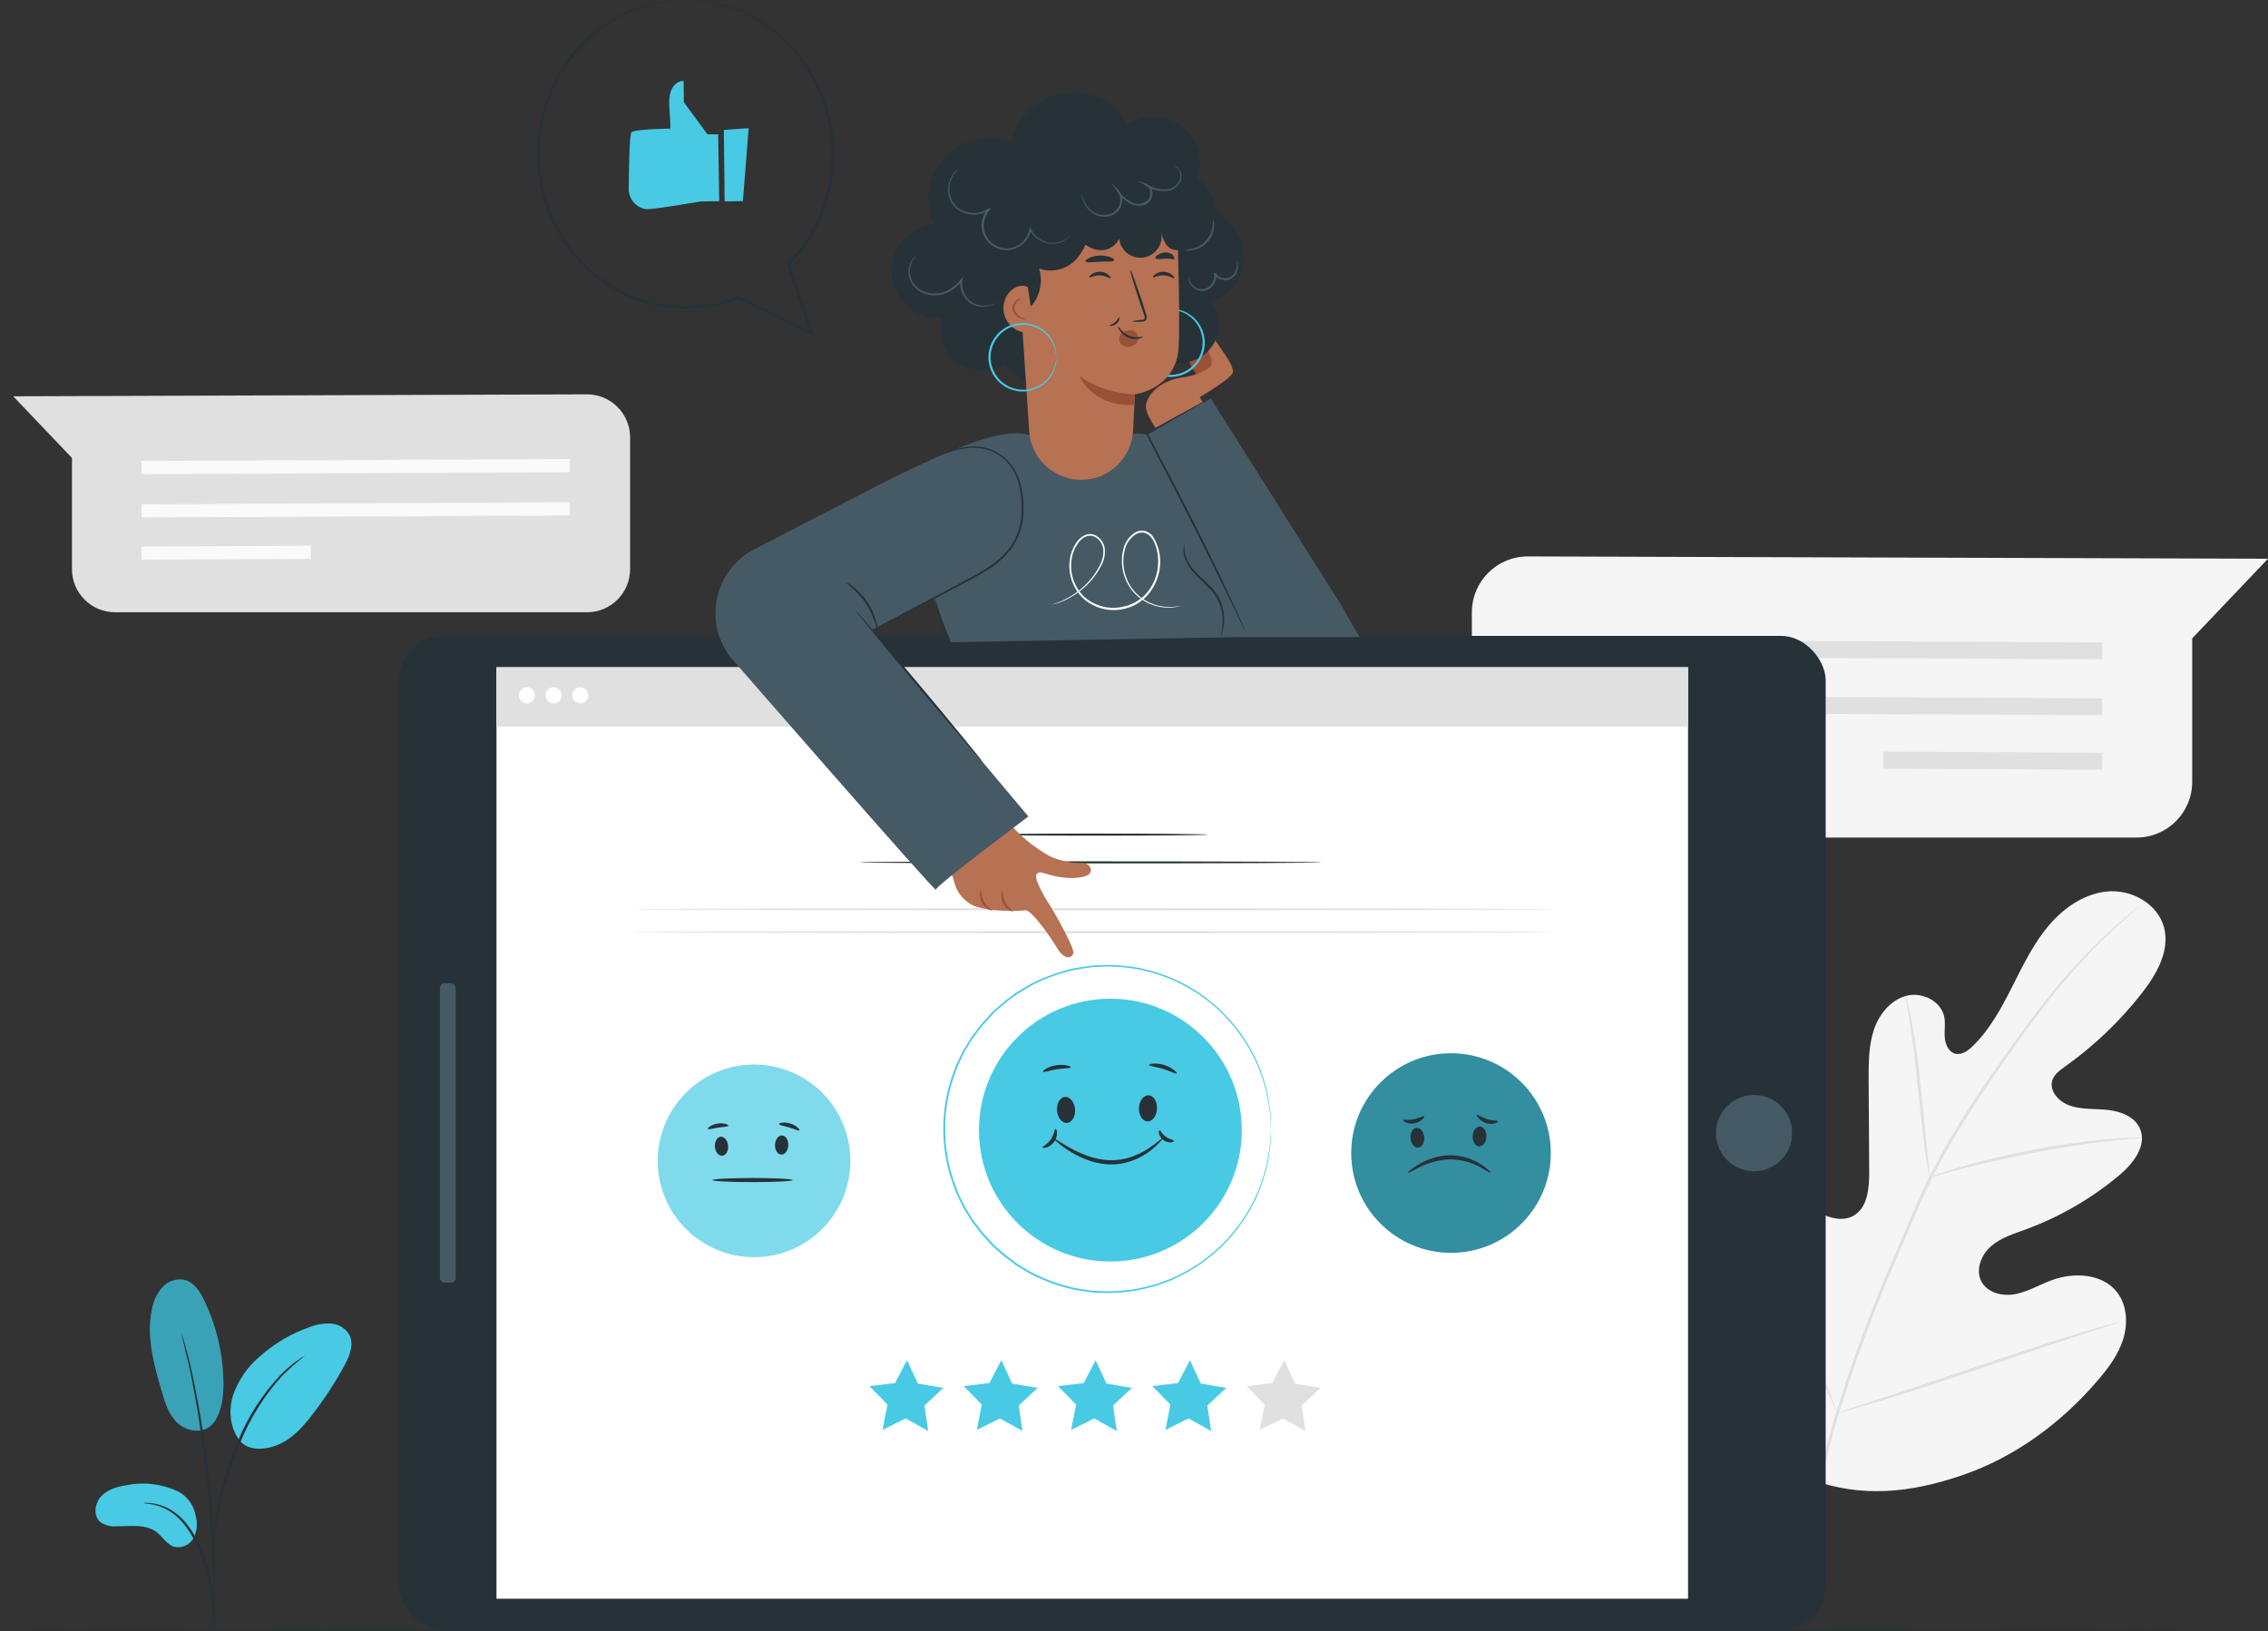 <?xml version="1.0" encoding="UTF-8"?>
<svg id="Capa_1" data-name="Capa 1" xmlns="http://www.w3.org/2000/svg" viewBox="0 0 588.78 423.46">
  <rect x="0" y="0" width="588.78" height="423.46" fill="#333333" stroke="none"/>
  <defs>
    <style>
      .cls-1, .cls-2 {
        fill: #fff;
      }

      .cls-3 {
        fill: #fafafa;
      }

      .cls-4 {
        fill: #f5f5f5;
      }

      .cls-5 {
        fill: #455a64;
      }

      .cls-2, .cls-6 {
        isolation: isolate;
        opacity: .3;
      }

      .cls-7 {
        fill: #e0e0e0;
      }

      .cls-8 {
        <!--fill: #8c15ff;-->
        fill: #48CAE4;
      }

      .cls-9 {
        fill: #995037;
      }

      .cls-10 {
        opacity: .2;
      }

      .cls-11 {
        fill: #263238;
      }

      .cls-12 {
        fill: #b77153;
      }
    </style>
  </defs>
  <g id="freepik--background-complete--inject-2">
    <path class="cls-4" d="m382.1,159.22v44.09c.14,7.87,6.58,14.17,14.45,14.14h158.07c7.98.02,14.46-6.44,14.48-14.42v-37.29l19.68-20.68-192.21-.6c-8.02.03-14.5,6.55-14.47,14.57,0,.06,0,.13,0,.19Z"/>
    <polygon class="cls-7" points="545.76 171.18 402.27 170.51 402.29 166.1 545.77 166.77 545.76 171.18"/>
    <polygon class="cls-7" points="545.76 185.69 402.27 185.02 402.29 180.61 545.77 181.28 545.76 185.69"/>
    <rect class="cls-7" x="515.16" y="169.1" width="4.41" height="56.77" transform="translate(317.35 713.88) rotate(-89.72)"/>
    <g>
      <path class="cls-4" d="m469.72,384.01c13.56,4.94,26.2,3.63,39.84-1.06s25.71-13.63,35.13-24.69c2.7-3.16,5.24-6.57,6.49-10.57s1.03-8.66-1.44-12c-3.77-5.09-11.36-5.49-17.24-3.27-3.15,1.18-6.09,2.95-9.39,3.58s-7.24-.36-8.77-3.37,0-6.86,2.54-9.07,5.86-3.22,9-4.37c8.82-3.24,17.01-7.98,24.22-14,3.6-3,7.26-7.63,5.5-12-1.21-3.13-4.87-4.61-8.21-5s-6.81-.06-10-1.12c-2.81-.94-5.51-3.77-4.59-6.63.52-1.57,1.98-2.57,3.33-3.57,7.51-5.34,14.21-11.74,19.89-19,3.79-4.85,7.33-10.98,5.79-17s-8.07-9.81-14.2-9.46c-6.13.35-11.67,4.09-15.68,8.8s-6.73,10.37-9.53,15.91c-2.8,5.54-5.79,11.1-10.21,15.42-1.28,1.29-3.01,2.5-4.7,2s-2.5-2.46-2.63-4.24.23-3.59-.13-5.33c-.9-4.19-5.93-6.56-10-5.39s-7.05,4.94-8.34,9-1.29,8.43-1.29,12.71l.15,23.92c.02,4.28-.41,9.41-4.13,11.46-2.7,1.49-6.09.62-8.83-.8-4.21-2.2-7.7-5.54-10.09-9.64-1.79-3.07-3.18-6.79-6.37-8.29-3.86-1.82-8.64.77-10.68,4.54s-1.57,8.31-1.72,12.61c-.87,25.78,4.14,54.45,26.25,69.9"/>
      <path class="cls-7" d="m469.92,403.13c1.27-11.9,3.66-23.66,7.13-35.11,4.31-14,9.4-27.75,15.25-41.18l4.54-10.61c1.5-3.49,2.97-6.91,4.62-10.18,3.18-6.28,6.71-12.39,10.56-18.29,3.64-5.67,7.3-10.92,10.76-15.81s6.77-9.34,9.95-13.34c5-6.28,10.47-12.18,16.35-17.64,2.07-1.94,3.73-3.39,4.85-4.39l1.27-1.14c.15-.12.28-.26.41-.4-.16.1-.32.21-.46.34l-1.35,1.09c-1.2.95-2.89,2.38-5,4.29-5.98,5.39-11.52,11.24-16.57,17.51-3.17,3.96-6.51,8.43-10,13.31s-7.17,10.13-10.84,15.8c-3.88,5.91-7.43,12.03-10.63,18.33-1.65,3.29-3.15,6.74-4.65,10.22-1.5,3.49-3.01,7.03-4.54,10.62-5.86,13.46-10.95,27.24-15.22,41.28-3.46,11.5-5.8,23.31-7,35.26"/>
      <path class="cls-7" d="m500.86,303.89c-.14-1.36-.33-3.06-.54-5.06l-1.69-16.7c-.67-6.54-1.48-12.44-2.29-16.67-.4-2.13-.77-3.84-1.07-5-.11-.61-.3-1.21-.54-1.79.01.62.09,1.24.24,1.85.21,1.17.49,2.88.82,5,.67,4.24,1.38,10.13,2.06,16.65s1.31,12.43,1.92,16.69c.3,2.09.56,3.82.79,5,.07.62.21,1.23.42,1.82.02-.6-.02-1.2-.12-1.79Z"/>
      <path class="cls-7" d="m553.69,295.37c-1.41.02-3.47.11-6,.33-6.6.58-13.16,1.5-19.66,2.75-7.63,1.45-14.46,3.15-19.33,4.59-2.45.71-4.4,1.36-5.75,1.83-.69.21-1.36.49-2,.82.73-.11,1.44-.28,2.14-.52,1.37-.39,3.35-.95,5.8-1.59,4.9-1.3,11.75-2.89,19.33-4.35s14.58-2.45,19.58-3c2.54-.29,4.59-.46,6-.59.74-.01,1.47-.1,2.19-.26-.76-.08-1.53-.08-2.3,0Z"/>
      <path class="cls-7" d="m476.78,366.15c-.22-.55-.48-1.23-.8-2.05-.75-1.88-1.76-4.42-3-7.51-2.52-6.38-5.83-15.21-9.44-25-3.61-9.79-7-18.61-9.66-24.91-1.32-3.16-2.43-5.69-3.24-7.43-.37-.81-.68-1.47-.94-2-.09-.24-.22-.47-.37-.68.03.26.11.51.23.74.22.5.48,1.18.8,2l3,7.51c2.52,6.37,5.83,15.22,9.44,25s7,18.6,9.66,24.9c1.32,3.16,2.43,5.69,3.24,7.43.37.8.68,1.46.94,2,.1.24.22.46.37.67-.04-.23-.12-.46-.23-.67Z"/>
      <path class="cls-7" d="m549.35,343.38l-2.14.59c-1.9.5-4.58,1.29-7.9,2.29-6.66,2.01-15.8,5-25.84,8.4-10.04,3.4-19.14,6.47-25.75,8.61l-7.83,2.54-2.12.71c-.26.07-.5.17-.73.3.26-.02.52-.07.77-.15l2.17-.57c1.9-.5,4.58-1.29,7.9-2.29,6.66-2.01,15.79-5,25.84-8.4s19.14-6.46,25.75-8.61l7.83-2.53,2.12-.72c.25-.07.5-.17.73-.29-.27,0-.54.04-.8.12Z"/>
    </g>
    <path class="cls-7" d="m163.58,113.59v34.17c0,6.18-5.01,11.19-11.19,11.2H29.87c-6.18,0-11.19-5.02-11.19-11.2v-28.87l-15.25-16,148.93-.51c6.18-.02,11.2,4.98,11.22,11.16,0,.02,0,.03,0,.05Z"/>
    <polygon class="cls-3" points="36.74 123.1 147.92 122.59 147.91 119.17 36.73 119.68 36.74 123.1"/>
    <polygon class="cls-3" points="36.74 134.34 147.92 133.83 147.91 130.41 36.73 130.93 36.74 134.34"/>
    <rect class="cls-3" x="36.72" y="141.79" width="43.99" height="3.42" transform="translate(-.7 .29) rotate(-.28)"/>
  </g>
  <g id="freepik--Character--inject-2">
    <rect class="cls-11" x="103.55" y="165.1" width="370.4" height="258.1" rx="11.55" ry="11.55"/>
    <rect class="cls-1" x="128.89" y="173.24" width="309.33" height="241.83"/>
    <circle class="cls-5" cx="455.37" cy="294.19" r="9.9" transform="translate(64.77 670.14) rotate(-76.77)"/>
    <rect class="cls-5" x="114.21" y="255.28" width="4.09" height="77.74" rx="1.22" ry="1.22"/>
    <circle class="cls-8" cx="195.76" cy="301.39" r="24.99"/>
    <circle class="cls-2" cx="195.76" cy="301.39" r="24.99"/>
    <path class="cls-11" d="m187.1,295.12c.94-.08,1.8,1,1.92,2.34s-.57,2.53-1.52,2.61-1.8-1-1.91-2.33.6-2.54,1.51-2.62Z"/>
    <path class="cls-11" d="m203.02,294.79c-.94,0-1.76,1-1.82,2.42s.67,2.51,1.62,2.55,1.77-1,1.82-2.41-.67-2.52-1.62-2.56Z"/>
    <path class="cls-11" d="m205.75,306.38c0,.29-4.66.53-10.4.53s-10.41-.24-10.41-.53,4.66-.54,10.41-.54,10.4.23,10.4.54Z"/>
    <path class="cls-11" d="m189.1,292.25c-.06.3-1.25.29-2.64.51s-2.52.58-2.67.32.9-1.12,2.51-1.37,2.8.26,2.8.54Z"/>
    <path class="cls-11" d="m207.53,293.46c-.18.24-1.26-.32-2.65-.74s-2.59-.57-2.62-.88,1.33-.64,2.93-.14,2.53,1.55,2.34,1.76Z"/>
    <circle class="cls-8" cx="376.69" cy="299.36" r="25.9"/>
    <circle class="cls-6" cx="376.69" cy="299.36" r="25.9"/>
    <path class="cls-11" d="m367.73,292.82c1-.08,1.88,1,2,2.42s-.58,2.63-1.56,2.71-1.88-1-2-2.42.58-2.63,1.56-2.71Z"/>
    <path class="cls-11" d="m384.2,292.48c-1,0-1.83,1.08-1.89,2.5s.7,2.6,1.68,2.64,1.83-1.08,1.89-2.5-.69-2.6-1.68-2.64Z"/>
    <path class="cls-11" d="m387.03,304.48c-.11.14-1.19-.63-3-1.58-2.38-1.24-5.02-1.89-7.71-1.9-2.69.12-5.32.8-7.73,2-1.88.92-3,1.62-3.09,1.48s.89-1,2.74-2.14c2.44-1.47,5.21-2.3,8.06-2.41,2.86,0,5.67.79,8.1,2.31,1.79,1.14,2.7,2.14,2.63,2.24Z"/>
    <path class="cls-11" d="m369.71,289.84c.09.11-.08.44-.51.81-.56.51-1.26.85-2,1-.76.14-1.54.06-2.25-.25-.53-.24-.77-.52-.71-.65s1.35.13,2.77-.15,2.51-1,2.7-.76Z"/>
    <path class="cls-11" d="m388.88,291.1c0,.13-.24.38-.82.56-.76.22-1.57.19-2.32-.08-.73-.26-1.39-.69-1.91-1.27-.38-.44-.52-.79-.42-.89s1.27.66,2.67,1.15,2.7.23,2.8.53Z"/>
    <polygon class="cls-7" points="327.03 371.24 333.03 368.27 338.89 371.53 337.91 364.9 342.82 360.34 336.21 359.22 333.39 353.14 330.29 359.08 323.64 359.88 328.32 364.67 327.03 371.24"/>
    <polygon class="cls-8" points="302.55 371.24 308.55 368.27 314.41 371.53 313.43 364.9 318.34 360.34 311.73 359.22 308.91 353.14 305.81 359.08 299.16 359.88 303.84 364.67 302.55 371.24"/>
    <polygon class="cls-8" points="278.07 371.24 284.07 368.27 289.92 371.53 288.95 364.9 293.86 360.34 287.25 359.22 284.43 353.14 281.33 359.08 274.68 359.88 279.36 364.67 278.07 371.24"/>
    <polygon class="cls-8" points="253.59 371.24 259.59 368.27 265.44 371.53 264.47 364.9 269.38 360.34 262.77 359.22 259.95 353.14 256.85 359.08 250.2 359.88 254.88 364.67 253.59 371.24"/>
    <polygon class="cls-8" points="229.11 371.24 235.11 368.27 240.96 371.53 239.99 364.9 244.9 360.34 238.29 359.22 235.47 353.14 232.37 359.08 225.72 359.88 230.4 364.67 229.11 371.24"/>
    <path class="cls-11" d="m343.1,223.89c0,.15-26.86.27-60,.27s-60-.12-60-.27,26.85-.26,60-.26,60,.12,60,.26Z"/>
    <path class="cls-11" d="m313.6,216.69c0,.15-13.26.27-29.62.27s-29.63-.12-29.63-.27,13.26-.27,29.63-.27,29.62.12,29.62.27Z"/>
    <circle class="cls-8" cx="288.26" cy="293.41" r="34.12"/>
    <path class="cls-11" d="m276.46,284.78c1.29-.1,2.46,1.32,2.62,3.19s-.77,3.46-2.06,3.57-2.47-1.32-2.62-3.18.77-3.47,2.06-3.58Z"/>
    <path class="cls-11" d="m298.15,284.38c-1.29-.06-2.41,1.42-2.48,3.29s.91,3.43,2.2,3.48,2.41-1.42,2.49-3.29-.91-3.48-2.21-3.48Z"/>
    <path class="cls-11" d="m301.87,295.53c.06.06-.22.41-.77,1-.78.84-1.64,1.62-2.56,2.31-1.38,1.03-2.9,1.86-4.51,2.47-2,.75-4.13,1.09-6.26,1-2.12-.11-4.2-.59-6.15-1.42-1.58-.64-3.1-1.43-4.53-2.37-2.42-1.62-3.7-2.88-3.63-3s1.56.9,4,2.32c1.44.82,2.94,1.52,4.49,2.11,1.87.73,3.85,1.16,5.85,1.27,2,.08,3.99-.2,5.88-.85,1.55-.54,3.03-1.26,4.41-2.16,1.16-.8,2.1-1.47,2.71-2s1.02-.73,1.07-.68Z"/>
    <path class="cls-11" d="m278,277.11c-.06.3-1.69.19-3.63.5s-3.46.9-3.61.63,1.29-1.35,3.45-1.68,3.89.27,3.79.55Z"/>
    <path class="cls-11" d="m305.47,278.7c-.19.24-1.63-.62-3.57-1.2s-3.61-.7-3.62-1,1.79-.68,3.94,0,3.44,1.99,3.25,2.2Z"/>
    <path class="cls-11" d="m274.02,293.08c.13,0,.35.33.38,1,.02.85-.24,1.67-.74,2.36-.49.7-1.19,1.22-2,1.48-.62.18-1,.09-1.05,0,0-.3,1.26-.74,2.16-2.06s.95-2.73,1.25-2.78Z"/>
    <path class="cls-11" d="m304.76,296.22c0,.13-.26.34-.79.38-.7.03-1.38-.18-1.94-.6-.57-.41-.98-1.01-1.15-1.69-.11-.52,0-.85.14-.86.3,0,.64,1,1.64,1.69s2.03.78,2.1,1.08Z"/>
    <path class="cls-8" d="m329.95,293.08s0-.23-.06-.69l-.13-2c0-.44-.05-.94-.08-1.48s-.18-1.13-.27-1.77-.21-1.33-.33-2.06c-.14-.78-.33-1.56-.55-2.32-.99-3.96-2.58-7.75-4.7-11.24-2.77-4.65-6.42-8.73-10.73-12l-1.83-1.35c-.64-.42-1.31-.81-2-1.22s-1.33-.86-2.06-1.19l-2.19-1.05-1.11-.53-1.17-.42-2.38-.87c-.8-.27-1.65-.44-2.48-.66-.84-.25-1.69-.44-2.55-.58-1.76-.33-3.54-.54-5.33-.62-.91,0-1.83-.12-2.75-.1l-2.79.14c-.47,0-.94,0-1.41.09l-1.41.22c-.93.15-1.89.26-2.83.46-1.91.42-3.79.97-5.62,1.65-1.89.68-3.72,1.48-5.5,2.41-.89.49-1.74,1.05-2.62,1.57-.43.28-.89.51-1.3.82l-1.24.93c-1.68,1.25-3.28,2.6-4.78,4.06l-2.14,2.36-.54.6-.49.64-1,1.29-1,1.29-.85,1.39-.85,1.4-.42.7-.36.73-1.43,3-1.14,3.12c-2.9,8.63-2.9,17.96,0,26.59.39,1,.77,2.08,1.15,3.12s.95,2,1.43,3l.36.74.42.7.85,1.39.85,1.39,1,1.3,1,1.29.48.64.54.59,2.14,2.36c1.5,1.46,3.1,2.82,4.78,4.07l1.25.92c.41.32.87.55,1.3.83.88.52,1.73,1.08,2.62,1.57,3.52,1.82,7.26,3.19,11.12,4.06.94.2,1.9.31,2.84.46l1.4.22c.47.06.94.06,1.41.09l2.79.14c.92,0,1.84-.07,2.75-.1,1.79-.08,3.57-.29,5.33-.62.86-.14,1.71-.33,2.55-.58.84-.22,1.68-.4,2.49-.66l2.37-.87,1.17-.42,1.11-.53,2.19-1.05c.71-.36,1.39-.76,2.06-1.19.67-.41,1.35-.8,2-1.22l1.82-1.36c4.32-3.27,7.96-7.35,10.74-12,2.12-3.51,3.71-7.31,4.69-11.29.22-.76.41-1.53.55-2.31.12-.73.23-1.42.33-2.06s.21-1.23.27-1.77.06-1,.08-1.48c.06-.87.1-1.54.13-2s.06-.69.06-.69v.69c0,.46-.05,1.14-.08,2,0,.45,0,1-.06,1.49s-.16,1.14-.24,1.78-.2,1.34-.31,2.08c-.14.78-.31,1.56-.53,2.32-.95,4.01-2.51,7.84-4.63,11.37-2.77,4.7-6.42,8.81-10.76,12.12l-1.84,1.38c-.64.43-1.32.82-2,1.24s-1.34.87-2.08,1.2l-2.2,1.07-1.12.57-1.18.43-2.39.88c-.82.28-1.67.45-2.51.68-.85.25-1.71.45-2.58.6-1.78.33-3.58.54-5.39.63-.91,0-1.84.13-2.77.12l-2.82-.14c-.48,0-1,0-1.43-.09l-1.42-.22c-.95-.15-1.92-.26-2.87-.46-1.93-.43-3.83-.98-5.69-1.66-1.91-.68-3.76-1.5-5.56-2.43-.91-.49-1.77-1.06-2.66-1.59-.46-.25-.9-.53-1.32-.83l-1.26-.94c-1.7-1.26-3.32-2.63-4.84-4.1l-2.17-2.39-.55-.6-.49-.65-1-1.3-1-1.32-.86-1.4-.86-1.41-.43-.71-.36-.75-1.45-3c-.39-1.05-.77-2.11-1.16-3.16-2.93-8.73-2.93-18.19,0-26.92l1.16-3.16,1.45-3,.37-.75.43-.71.86-1.41.86-1.4,1-1.31,1-1.31.49-.65.54-.6c.73-.79,1.45-1.59,2.17-2.38,1.52-1.47,3.14-2.85,4.84-4.11l1.26-.94c.42-.31.88-.55,1.32-.83.89-.52,1.76-1.09,2.66-1.58,1.8-.93,3.65-1.75,5.56-2.43,1.86-.68,3.76-1.23,5.69-1.66.95-.2,1.92-.31,2.87-.46l1.42-.22c.47-.06.95-.06,1.42-.09l2.82-.14c.94,0,1.86.08,2.78.12,1.81.09,3.61.3,5.39.63.87.15,1.73.35,2.58.59.84.24,1.69.41,2.5.68l2.4.88,1.18.44,1.12.54,2.21,1.06c.74.34,1.39.82,2.07,1.21s1.36.81,2,1.24l1.84,1.38c4.33,3.3,7.99,7.41,10.76,12.1,2.12,3.52,3.68,7.35,4.64,11.34.18.83.45,1.59.53,2.33s.21,1.43.31,2.08.19,1.23.24,1.78,0,1,.06,1.48c0,.88.06,1.55.08,2s0,.69,0,.69Z"/>
    <rect class="cls-7" x="128.89" y="173.24" width="309.33" height="15.43"/>
    <path class="cls-1" d="m138.87,180.53c0,1.15-.94,2.09-2.09,2.09-1.15,0-2.09-.94-2.09-2.09,0-1.15.94-2.09,2.09-2.09h0c1.15,0,2.09.94,2.09,2.09Z"/>
    <path class="cls-1" d="m145.81,180.53c0,1.15-.94,2.09-2.09,2.09-1.15,0-2.09-.94-2.09-2.09,0-1.15.94-2.09,2.09-2.09h0c1.15,0,2.09.94,2.09,2.09Z"/>
    <path class="cls-1" d="m152.76,180.53c0,1.15-.94,2.09-2.09,2.09-1.15,0-2.09-.94-2.09-2.09,0-1.15.94-2.09,2.09-2.09h0c1.15,0,2.08.94,2.09,2.09Z"/>
    <path class="cls-7" d="m404.1,236.06c0,.15-53.67.27-119.87.27s-119.88-.12-119.88-.27,53.67-.26,119.88-.26,119.87.12,119.87.26Z"/>
    <path class="cls-7" d="m404.1,242.01c0,.14-53.67.26-119.87.26s-119.88-.12-119.88-.26,53.67-.27,119.88-.27,119.87.12,119.87.27Z"/>
    <path class="cls-5" d="m246.8,166.73s-2.11-4.79-2.51-5.84c-1.07-2.87-8-22.1-6.33-25,7.67-13.47,13.62-23,28.75-23l26.73-.18s25.32-5.16,43.17,52.44l-89.81,1.58Z"/>
    <path class="cls-5" d="m190.42,171.55l35-7.54,41.14-21.63.15-29.53c-6.17-1.7-18,2.58-39.25,13.41l-31.59,16.31c-9.18,4.73-12.79,16.01-8.06,25.19.71,1.37,1.58,2.65,2.61,3.81v-.02Z"/>
    <path class="cls-12" d="m269.18,228.71c-.51-1.66-.16-2.73,2.26-1.91,5.34,1.79,10.11,1.2,11.27.17s.1-3-1.64-2.85c-1.9,0-3.79-.27-5.62-.78-1.49-.35-2.9-.95-4.19-1.77-1.12-.71-2.08-1.38-2.93-2,0,0-4.93-3.56-6.47-6.42l-16.89,7.23,2.72,8.46c.66,3.01,2.81,5.48,5.71,6.54,4.83,1.57,12.51,1,12.51,1,1.41-.92,6.84,6.94,8.49,9.71s3.6,3.12,4.24,1.43c.43-1.16-4.4-9.77-6.08-12.48-1.36-1.99-2.49-4.12-3.38-6.35"/>
    <path class="cls-9" d="m257.74,236.38c0,.06-.42,0-1-.24-.75-.38-1.37-.98-1.77-1.72-.41-.73-.6-1.57-.55-2.41.06-.64.26-1,.32-1-.15,2.22,1.03,4.32,3,5.34v.03Z"/>
    <path class="cls-9" d="m263.1,236.63c0,.06-.4,0-.94-.27-.7-.39-1.27-.98-1.65-1.69-.39-.71-.57-1.51-.52-2.31.06-.61.23-1,.3-.93.03,1.04.27,2.05.69,3,.56.86,1.28,1.61,2.12,2.2Z"/>
    <path class="cls-5" d="m189.42,170.38s53.62,61.62,53.55,60.6,24-19,24-19l-52.53-62.6-25.02,21Z"/>
    <path class="cls-11" d="m221.94,158.3s.14.11.38.36l1,1.12,3.6,4.16c3,3.52,7.17,8.42,11.73,13.85s8.67,10.37,11.62,14l3.47,4.27.93,1.18c.2.27.31.42.29.43-.14-.1-.26-.22-.37-.36l-1-1.12c-.91-1-2.12-2.45-3.6-4.16-3-3.52-7.18-8.42-11.74-13.85s-8.66-10.37-11.62-14l-3.47-4.27c-.37-.47-.68-.86-.92-1.18-.12-.13-.22-.28-.3-.43Z"/>
    <path class="cls-11" d="m316.79,165.38c.36-1.31.58-2.65.64-4,.07-3.24-1.2-6.36-3.5-8.64-1.3-1.37-2.7-2.55-3.83-3.79-1.03-1.08-1.85-2.35-2.4-3.74-.38-.95-.53-1.98-.44-3,.02-.37.12-.74.28-1.07-.18,1.32,0,2.67.51,3.9.59,1.32,1.4,2.52,2.41,3.55,1.12,1.19,2.52,2.35,3.85,3.75,1.3,1.3,2.29,2.88,2.89,4.62.48,1.42.69,2.91.61,4.4-.05,1-.24,1.99-.57,2.94-.09.38-.24.75-.45,1.08Z"/>
    <path class="cls-11" d="m244.47,117.98s.27-.14.78-.37,1.3-.52,2.32-.84c1.25-.39,2.54-.65,3.84-.78,1.74-.19,3.5-.03,5.18.48,2.03.65,3.86,1.82,5.29,3.4,1.63,1.85,2.74,4.09,3.22,6.51.6,2.62.78,5.32.51,8-.32,2.87-1.35,5.62-3,8-1.74,2.3-3.92,4.23-6.41,5.69-2.35,1.48-4.71,2.68-6.95,3.86l-11.91,6.26-8,4.17-2.2,1.11c-.25.14-.52.26-.79.35.24-.17.48-.32.74-.45l2.15-1.2,8-4.32,11.84-6.35c2.23-1.19,4.6-2.41,6.91-3.88,2.43-1.43,4.55-3.31,6.26-5.55,1.6-2.32,2.59-4.99,2.88-7.79.26-2.61.1-5.24-.47-7.8-.44-2.32-1.47-4.49-3-6.29-1.37-1.54-3.12-2.7-5.08-3.34-1.61-.51-3.31-.69-5-.55-1.29.11-2.56.34-3.81.69-1,.29-1.81.55-2.34.74-.31.12-.63.21-.96.25Z"/>
    <path class="cls-11" d="m227.84,163.95c-.18.05-.62-3.54-3-7.15s-5.42-5.51-5.3-5.65c.73.29,1.41.7,2,1.22,2.97,2.35,5.08,5.61,6,9.28.23.74.33,1.52.3,2.3Z"/>
    <path class="cls-3" d="m306.64,157.25c-.37.14-.75.24-1.14.31-1.11.21-2.25.27-3.38.15-1.79-.19-3.53-.76-5.08-1.67-2.07-1.23-3.71-3.07-4.69-5.27-1.21-2.67-1.44-5.69-.65-8.51.45-1.6,1.45-2.99,2.83-3.92.75-.5,1.67-.69,2.56-.53.9.21,1.68.73,2.22,1.48,2,3.19,2.44,7.12,1.2,10.67-.6,1.88-1.62,3.59-3,5-1.44,1.44-3.24,2.48-5.21,3-3.95,1.09-8.17.08-11.2-2.68-2.69-2.65-3.94-6.43-3.35-10.16.25-1.71.94-3.33,2-4.7.53-.67,1.22-1.2,2-1.53.79-.33,1.67-.33,2.46,0,1.44.68,2.43,2.06,2.61,3.64.11,1.41-.17,2.82-.81,4.08-1.06,2.14-2.51,4.06-4.26,5.68-1.31,1.22-2.78,2.26-4.37,3.09-1,.53-2.04.97-3.12,1.31-.36.12-.65.18-.84.23-.1.03-.2.05-.3.06.09-.05.18-.09.28-.11.19-.07.47-.15.83-.29,1.05-.38,2.07-.84,3.05-1.38,1.55-.86,2.99-1.91,4.27-3.13,1.7-1.61,3.1-3.51,4.12-5.61.59-1.2.85-2.54.74-3.88-.17-1.43-1.07-2.67-2.37-3.28-.68-.28-1.44-.28-2.12,0-.71.31-1.33.79-1.8,1.4-1.02,1.31-1.68,2.85-1.92,4.49-.55,3.56.65,7.17,3.22,9.7,2.9,2.6,6.93,3.54,10.68,2.49,1.89-.47,3.61-1.44,5-2.8,1.33-1.34,2.32-2.96,2.91-4.75.57-1.73.77-3.56.59-5.37-.08-.88-.26-1.74-.55-2.57-.24-.82-.62-1.58-1.12-2.27-.47-.66-1.16-1.12-1.94-1.31-.77-.14-1.56.02-2.21.46-1.29.85-2.25,2.13-2.68,3.61-.79,2.72-.59,5.64.56,8.23.93,2.15,2.51,3.95,4.51,5.17,1.51.92,3.2,1.51,4.95,1.72,1.51.17,3.04.08,4.52-.25Z"/>
    <path class="cls-9" d="m310.68,97.25c-1.14-1.39-1.95-3.01-2.39-4.75-.18-.56-.2-1.16-.06-1.73.15-.59.68-1,1.29-1,.6,0,1,.61,1.33,1.12.98,1.47,1.8,3.04,2.46,4.68.19.45.29.93.29,1.42,0,.5-.27.95-.69,1.21-.5.22-1.08.14-1.51-.2-.4-.34-.74-.75-1-1.21"/>
    <path class="cls-9" d="m313.25,96.14l-2.64-5.54c-.3-.53-.49-1.12-.55-1.72-.05-.62.29-1.21.85-1.48.52-.15,1.08,0,1.46.38.38.37.68.81.89,1.3l1.25,2.43c.37.64.65,1.34.82,2.06.17.74.02,1.51-.41,2.13-.47.61-1.31.81-2,.47"/>
    <path class="cls-12" d="m301.5,113.27s-3.68-4.77-4-7.28,2.75-7,9.36-8c2.41-.25,4.74-1.05,6.8-2.32.84-.57,1.16-1.65.77-2.58-.87-2.11-2.43-6-2.31-6.55.31-1.35,1.19-1.32,3.47,2,2.28,3.32,4.93,6.74,4.42,8.28s-8.57,6.31-8.57,6.31l2.2,3.55-12.14,6.59Z"/>
    <path class="cls-5" d="m323.36,162.31l-25.37-49.71,16.34-9.15,34.32,54.4s1.81,3.48,4.34,7.55h-28.77"/>
    <path class="cls-11" d="m314.1,103.45s-.09.08-.28.2l-.86.52-3.28,1.91-11.8,6.72.09-.3c2.47,5,5.68,10.85,8.91,17.18,4.81,9.35,9,17.92,11.9,24.16,1.46,3.12,2.62,5.66,3.41,7.41.37.85.67,1.52.89,2,.12.23.21.47.28.72-.15-.21-.28-.44-.38-.68-.24-.5-.57-1.16-1-2l-3.56-7.34c-3-6.19-7.22-14.73-12-24.08-3.23-6.32-6.42-12.15-8.85-17.21l-.09-.2.19-.11,11.89-6.55,3.35-1.81.89-.46c.1-.04.2-.07.3-.08Z"/>
    <path class="cls-11" d="m246.8,166.73c-2.19-3.56-3.63-7.54-4.23-11.68.16,0,.85,2.66,2,5.87s2.37,5.74,2.23,5.81Z"/>
    <path class="cls-11" d="m302.68,93.45c5.12,2.08,10.95-.39,13.03-5.51,1.3-3.21.85-6.87-1.2-9.66,5.73-1.45,9.3-8.06,8.14-13.86s-6.33-10.32-12.11-11.57c-2.21-.53-4.52-.47-6.7.17-2.19.67-4,2.23-5,4.29"/>
    <path class="cls-8" d="m301.87,80.49c0,.06-.74.2-1.95.83-1.7.91-3.05,2.36-3.83,4.12-1.16,2.62-.92,5.65.64,8.06.44.68.98,1.3,1.6,1.82.64.55,1.36,1,2.14,1.33,3.37,1.46,7.29.56,9.69-2.21.56-.64,1.01-1.35,1.35-2.13.33-.74.55-1.53.65-2.33.58-4.69-2.76-8.96-7.45-9.54-.24-.03-.47-.05-.71-.06-1.37-.05-2.12.17-2.13.1.17-.07.35-.12.54-.15.52-.11,1.06-.17,1.59-.16,3.46,0,6.6,2.05,8,5.22.65,1.46.88,3.06.69,4.64-.09.85-.31,1.69-.67,2.47-.35.83-.83,1.6-1.42,2.27-2.54,2.96-6.72,3.91-10.29,2.35-.82-.35-1.59-.84-2.26-1.43-.66-.55-1.22-1.2-1.68-1.93-.85-1.34-1.33-2.89-1.39-4.48-.11-3.44,1.8-6.63,4.89-8.15.48-.24.99-.43,1.51-.55.16-.05.32-.08.49-.09Z"/>
    <path class="cls-11" d="m306.21,64.73c5.42-.31,9.56-4.95,9.26-10.37-.18-3.2-1.91-6.11-4.64-7.8,2.27-6.35-1.05-13.34-7.4-15.6-3.62-1.29-7.63-.8-10.83,1.31-4.39-7.79-14.28-10.55-22.07-6.15-4.11,2.32-7.01,6.32-7.93,10.95-7.99-3.3-17.15.5-20.45,8.49-1.7,4.11-1.57,8.75.35,12.76-6.68.57-11.63,6.44-11.06,13.12.57,6.68,6.44,11.63,13.12,11.06-1.73,5.65,1.45,11.63,7.1,13.36,3.09.95,6.44.45,9.12-1.36,3.41,5.5,10.64,7.19,16.14,3.78,2.31-1.43,4.05-3.63,4.92-6.2"/>
    <path class="cls-12" d="m294.17,111.65c.21-4.87.47-9.28.47-9.28,0,0,10.89-1.37,11.36-12.48s-.64-36.69-.64-36.69l-20-9.62-21.56,17.36,3.38,51c.49,7.35,6.77,12.96,14.13,12.62h0c6.98-.33,12.55-5.93,12.86-12.91Z"/>
    <path class="cls-11" d="m304.83,72.22c-.18.19-1.22-.68-2.71-.74s-2.6.7-2.75.5.1-.43.58-.79c.65-.45,1.42-.67,2.21-.63.79.03,1.54.32,2.15.83.45.4.6.75.52.83Z"/>
    <path class="cls-11" d="m288.31,72.22c-.18.19-1.21-.68-2.71-.74s-2.59.7-2.75.5.1-.43.58-.79c.65-.45,1.42-.67,2.21-.63.79.03,1.54.32,2.15.83.45.4.6.75.52.83Z"/>
    <path class="cls-11" d="m293.91,83.43c.79-.24,1.61-.36,2.43-.37.38,0,.74-.1.81-.37.04-.42-.04-.84-.23-1.22-.35-1-.71-2.05-1.08-3.15-1.5-4.49-2.57-8.17-2.4-8.23s1.51,3.53,3,8l1,3.17c.23.51.28,1.07.17,1.61-.12.28-.35.49-.64.57-.21.05-.42.08-.64.07-.81.08-1.62.05-2.42-.08Z"/>
    <path class="cls-9" d="m294.64,102.38c-5.16-.14-10.17-1.78-14.41-4.72,0,0,3.39,8.09,14.22,7.45l.19-2.73Z"/>
    <path class="cls-11" d="m279.18,44.2c-3.56,5.13-3.48,11.95.2,17,1.62,2.12,4.06,3.85,6.73,3.75s5.25-2.62,4.68-5.23c-.92,2.91.69,6.01,3.59,6.93s6.01-.69,6.93-3.59c.32-1.02.34-2.12.06-3.15.21,1.2.63,2.35,1.25,3.4.65,1.07,1.83,1.69,3.07,1.62,1.67-.22,2.64-2,3-3.67,1.05-5.05-.55-10.29-4.25-13.88-3.74-3.5-8.77-5.27-13.88-4.87-5.08.45-9.87,2.56-13.63,6"/>
    <path class="cls-11" d="m280.59,48.12c1.41,3.15,2.17,6.55,2.24,10,.06,3.47-1.23,6.83-3.6,9.36-2.45,2.52-6.13,3.4-9.45,2.27.89,3.01.38,6.27-1.38,8.87-1.86,2.47-5.52,3.65-8.23,2.16-2.46-1.34-3.52-4.32-3.86-7.1-1.51-12.47,7.37-23.8,19.84-25.31,1.62-.2,3.26-.22,4.89-.06"/>
    <path class="cls-12" d="m266.85,74.59c-1.48-.92-3.5-.17-4.68,1.12-2.38,2.61-2.19,6.65.42,9.03,1.6,1.46,3.84,2.01,5.94,1.45"/>
    <path class="cls-9" d="m266.51,82.86c0,.06-.49.13-1.26-.08-1.03-.27-1.88-1.01-2.28-2-.2-.58-.18-1.21.06-1.78.2-.44.52-.82.92-1.09.69-.45,1.21-.44,1.22-.38s-.45.21-1,.68c-.72.57-1,1.53-.71,2.4.35.85,1.04,1.52,1.91,1.85.73.25,1.15.32,1.14.4Z"/>
    <path class="cls-11" d="m289.23,67.59c-.14.43-1.77.27-3.7.36s-3.54.33-3.71-.09,1.4-1.43,3.65-1.51,3.91.83,3.76,1.24Z"/>
    <path class="cls-11" d="m304.79,67.28c-.17.15-.5,0-.89-.05-.45-.11-.91-.13-1.36-.08-.58,0-1.22.16-1.71.15s-.83-.11-.89-.33.16-.48.57-.76c.57-.36,1.22-.59,1.89-.66.8-.1,1.6.18,2.15.76.37.45.4.83.24.97Z"/>
    <path class="cls-9" d="m291.32,86.27c.83-.54,1.86-.69,2.81-.4.96.33,1.54,1.3,1.39,2.3-.14.52-.46.98-.9,1.28-.66.51-1.5.71-2.31.56-.82-.16-1.49-.77-1.73-1.57-.2-.82.17-1.67.91-2.08"/>
    <path class="cls-11" d="m296.78,87.46s-.36.31-1.07.46c-.95.2-1.93.1-2.82-.27-.89-.38-1.65-1.01-2.18-1.81-.4-.61-.48-1.06-.42-1.09s.28.35.72.87c.57.66,1.28,1.19,2.08,1.54.81.33,1.69.46,2.56.39.68-.05,1.1-.17,1.13-.09Z"/>
    <path class="cls-8" d="m274.23,92.76c-.07,0,0-.78-.38-2.1-.5-1.86-1.62-3.49-3.16-4.64-1.05-.79-2.27-1.33-3.57-1.56-1.48-.26-3.01-.13-4.43.38-.76.28-1.48.67-2.13,1.16-.68.5-1.28,1.1-1.77,1.79-2.17,2.95-2.17,6.98,0,9.93.49.69,1.09,1.29,1.77,1.79.65.49,1.37.88,2.13,1.16,4.43,1.61,9.33-.68,10.94-5.12.08-.23.16-.46.22-.7.35-1.32.31-2.1.38-2.09.02.18.02.37,0,.55,0,.54-.06,1.07-.19,1.59-.45,1.94-1.56,3.67-3.14,4.89-1.09.85-2.36,1.43-3.72,1.7-1.56.3-3.18.18-4.68-.36-.81-.29-1.57-.69-2.26-1.21-.73-.52-1.37-1.16-1.89-1.89-2.33-3.13-2.33-7.42,0-10.55.52-.73,1.16-1.37,1.89-1.89.69-.52,1.45-.92,2.26-1.21,2.84-1.03,6.02-.52,8.4,1.34,1.58,1.22,2.69,2.95,3.14,4.89.13.52.19,1.05.19,1.59.02.19.02.37,0,.56Z"/>
    <path class="cls-5" d="m304.78,43.04c.1,0,.19.03.28.07.26.1.5.26.7.45.77.76,1.1,1.86.89,2.92-.43,1.62-1.8,2.83-3.46,3.06-2.06.25-4.14-.25-5.86-1.4l-2.06-1.19,2.26.74c.79.28,1.38.94,1.57,1.76.22.81.1,1.67-.32,2.39-.46.72-1.17,1.23-2,1.44-.83.21-1.71.19-2.53-.06-1.84-.72-3.38-2.04-4.36-3.76l-1.52-2.08,1.84,1.79c.97,1,1.35,2.43,1,3.78-.27,1.23-1.09,2.26-2.22,2.81-1.87.89-4.09.62-5.69-.69-1.04-.84-1.8-1.97-2.2-3.25-.1-.33-.19-.66-.24-1-.01-.12-.01-.24,0-.36.05,0,.11.48.43,1.31.44,1.18,1.2,2.22,2.19,3,1.52,1.17,3.56,1.38,5.29.55,1-.5,1.72-1.43,1.95-2.52.3-1.18-.03-2.42-.87-3.3l.39-.33c.92,1.61,2.35,2.85,4.07,3.54,1.44.53,3.06.07,4-1.14.72-1.18.29-3-.93-3.41l.2-.45c1.62,1.11,3.57,1.62,5.52,1.43,1.54-.18,2.83-1.27,3.26-2.76.21-.98-.05-2-.71-2.75-.26-.24-.55-.43-.87-.59Z"/>
    <path class="cls-5" d="m278.1,60.91s0,.07-.13.19c-.14.18-.3.35-.47.5-.65.59-1.41,1.04-2.23,1.33-1.29.45-2.69.47-4,.06-1.75-.55-3.19-1.79-4-3.43l.42-.06c-.56,3.53-3.88,5.93-7.41,5.37-3.53-.56-5.93-3.88-5.37-7.41.22-1.39.89-2.66,1.9-3.63l.35.37c-1.18.98-2.67,1.52-4.2,1.53-1.39.03-2.76-.35-3.95-1.08-1.06-.66-1.89-1.63-2.37-2.78-.39-.98-.56-2.04-.49-3.09.08-1.5.66-2.92,1.64-4.06.34-.41.76-.74,1.22-1,0,0-.45.34-1.08,1.13-.89,1.15-1.41,2.55-1.46,4-.04,1,.14,2,.53,2.92.47,1.06,1.25,1.95,2.24,2.55,1.11.68,2.4,1.03,3.71,1,1.42-.02,2.79-.52,3.88-1.42l.34.37c-1.74,1.78-2.24,4.44-1.27,6.73,1.19,2.52,3.94,3.91,6.68,3.39,2.38-.56,4.21-2.47,4.68-4.87l.11-.7.31.64c.74,1.54,2.06,2.73,3.68,3.28,1.25.42,2.6.42,3.85,0,.81-.25,1.56-.65,2.22-1.18.48-.42.67-.66.67-.64Z"/>
    <path class="cls-5" d="m258.31,78.69c-.25.23-.55.41-.87.52-.88.36-1.83.51-2.77.43-1.46-.11-2.83-.77-3.81-1.86-1.26-1.39-1.81-3.28-1.51-5.13l.46.2c-.99,1.31-2.27,2.36-3.75,3.07-1.14.54-2.39.8-3.65.77-1.17-.03-2.32-.35-3.35-.92-1.8-.93-3-2.71-3.19-4.73-.12-1.33.24-2.66,1-3.75.22-.28.47-.54.75-.76.09-.09.2-.15.32-.2,0,0-.39.34-.9,1.08-.67,1.07-.96,2.34-.82,3.6.21,1.89,1.37,3.54,3.08,4.37,2.04,1.08,4.47,1.11,6.53.09,1.4-.67,2.62-1.66,3.57-2.89l.65-.84-.19,1c-.29,1.7.2,3.44,1.33,4.74.9,1.03,2.16,1.69,3.52,1.84.9.11,1.81.01,2.67-.27.6-.21.91-.39.93-.36Z"/>
    <path class="cls-5" d="m314.94,57.03c.24.58.32,1.22.22,1.85-.24,3.17-2.69,5.73-5.85,6.11-.62.13-1.26.08-1.85-.14,0-.09.71,0,1.79-.23,2.89-.55,5.12-2.87,5.53-5.79.18-1.09.07-1.79.16-1.8Z"/>
    <path class="cls-5" d="m321.1,67.5c.14.23.22.49.25.76.12.74.05,1.49-.21,2.19-.37,1.11-1.29,1.95-2.42,2.23-.67.14-1.37.07-2-.18-.72-.27-1.3-.83-1.59-1.54l.5-.17c.09.33.14.66.13,1-.06,1.58-1.04,2.97-2.51,3.56-.64.24-1.34.27-2,.09-.56-.16-1.07-.44-1.5-.83-.63-.54-1.06-1.28-1.21-2.1-.09-.57,0-.89,0-.88s0,.31.17.84c.22.73.65,1.37,1.25,1.85.85.73,2.03.95,3.08.57,1.26-.53,2.1-1.74,2.15-3.11,0-.28-.03-.55-.11-.82l.51-.17c.55,1.11,1.79,1.7,3,1.44,1-.23,1.81-.94,2.18-1.89.27-.63.38-1.32.35-2-.02-.56-.11-.83-.02-.84Z"/>
    <path class="cls-11" d="m290.56,82.38c.07,0,.11.23,0,.57-.28.9-1.07,1.54-2,1.64-.35,0-.56-.06-.55-.13s.77-.22,1.45-.81.95-1.27,1.1-1.27Z"/>
  </g>
  <g id="freepik--Floor--inject-2">
    <path class="cls-11" d="m576.28,423.2c0,.15-129,.26-288.12.26s-288.16-.08-288.16-.26,129-.26,288.16-.26,288.12.12,288.12.26Z"/>
  </g>
  <g id="freepik--Plant--inject-2">
    <path class="cls-8" d="m55.61,369.17c-2.5,3.56-7.35,2.38-9.6.21s-3.2-5.33-4.07-8.34c-2-6.87-4-14.08-2.5-21.08.36-2.12,1.29-4.1,2.7-5.73,1.44-1.64,3.65-2.37,5.79-1.93,2.45.64,4,3,5.07,5.32,3.25,6.73,4.95,14.09,5,21.56,0,3.48-.4,7.12-2.36,10"/>
    <g class="cls-10">
      <path d="m55.61,369.17c-2.5,3.56-7.35,2.38-9.6.21s-3.2-5.33-4.07-8.34c-2-6.87-4-14.08-2.5-21.08.36-2.12,1.29-4.1,2.7-5.73,1.44-1.64,3.65-2.37,5.79-1.93,2.45.64,4,3,5.07,5.32,3.25,6.73,4.95,14.09,5,21.56,0,3.48-.4,7.12-2.36,10"/>
    </g>
    <path class="cls-8" d="m46.26,387.23c-4.19-1.98-8.91-2.55-13.46-1.64-2.43.41-5,1.14-6.63,3s-2,5.05-.07,6.62c1.23.83,2.71,1.21,4.18,1.06,3.55,0,7.49-.66,10.32,1.47,1.62,1.22,2.7,3.25,4.63,3.85,1.98.44,4.01-.47,5-2.24.92-1.78,1.13-3.84.57-5.77-.44-2.71-2.12-5.06-4.54-6.35Z"/>
    <path class="cls-8" d="m62.47,374.28c-2.72-3.21-3.23-7.9-2-11.93,1.37-4.01,3.81-7.56,7.07-10.26,3.69-3.29,7.99-5.83,12.66-7.47,1.8-.75,3.75-1.09,5.7-1,1.97.12,3.75,1.2,4.77,2.89,1.34,2.54.06,5.62-1.32,8.14-2.44,4.46-5.23,8.71-8.34,12.73-2.49,3.22-5.35,6.39-9.15,7.84s-7.74,1.28-9.76-1.35"/>
    <path class="cls-11" d="m55.8,422.95c-.13-.53-.21-1.07-.23-1.62-.11-1.17-.26-2.66-.43-4.42-.22-2.18-.56-4.34-1-6.48-.58-2.61-1.37-5.17-2.36-7.66-.97-2.48-2.28-4.81-3.91-6.92-1.32-1.72-3.01-3.12-4.94-4.11-1.31-.65-2.71-1.09-4.16-1.3-.54-.02-1.08-.1-1.61-.23.54-.07,1.1-.07,1.64,0,1.5.12,2.97.5,4.34,1.13,2.03.97,3.81,2.39,5.21,4.15,1.69,2.14,3.05,4.52,4.05,7.06,1,2.52,1.79,5.12,2.34,7.78.42,2.17.71,4.36.86,6.57.14,1.88.2,3.4.22,4.45.05.53.04,1.07-.02,1.6Z"/>
    <path class="cls-11" d="m55.47,419.55c-.02-.25-.02-.5,0-.75v-2.15c0-1.86,0-4.56-.1-7.9-.16-6.67-.74-15.87-1.85-26s-2.6-19.22-3.94-25.75c-.32-1.64-.64-3.11-1-4.4s-.53-2.41-.77-3.31-.37-1.54-.5-2.09c-.08-.24-.12-.49-.13-.75.11.23.2.47.26.71l.62,2.06c.28.89.56,2,.89,3.29s.69,2.75,1,4.39c1.84,8.51,3.23,17.12,4.15,25.78,1.11,10.14,1.61,19.37,1.65,26.05,0,3.34,0,6.05-.11,7.92-.06.87-.1,1.58-.14,2.15.03.25.02.5-.03.75Z"/>
    <path class="cls-11" d="m55.43,401.75c-.06-.75-.06-1.5,0-2.25.09-1.44.29-3.53.69-6.08.5-2.99,1.17-5.95,2-8.87.98-3.58,2.21-7.08,3.68-10.49,2.57-6.26,6.26-12,10.88-16.95.81-.85,1.66-1.64,2.57-2.38.39-.33.74-.66,1.09-.92l1-.69c.6-.45,1.23-.86,1.89-1.21-2.17,1.72-4.24,3.57-6.19,5.53-4.48,5-8.07,10.73-10.61,16.94-1.47,3.38-2.72,6.85-3.73,10.39-1,3.26-1.61,6.26-2.1,8.78s-.73,4.59-.9,6c-.03.74-.12,1.48-.27,2.2Z"/>
  </g>
  <g id="freepik--speech-bubble--inject-2">
    <path class="cls-11" d="m177.5,0c-.23.04-.47.07-.7.09l-2,.17c-1.1.07-2.2.23-3.28.47-.65.14-1.36.2-2.08.42s-1.5.44-2.31.67c-3.94,1.27-7.66,3.16-11,5.61-4.39,3.28-8.05,7.44-10.73,12.22-4.11,7.41-5.89,15.9-5.09,24.34.06.92.26,1.83.39,2.76.12.93.31,1.86.56,2.77.88,3.81,2.33,7.48,4.3,10.86,4.19,7.32,10.66,13.07,18.43,16.37,4.09,1.71,8.47,2.64,12.9,2.75,4.57.18,9.12-.54,13.41-2.12l1.31-.5.17-.06.16.07,19,9.38-.55.49-6.06-18.09-.07-.23.16-.17c4.54-4.67,7.88-10.36,9.73-16.6,1.67-5.7,2.09-11.69,1.24-17.57-1.36-9.8-6.26-18.76-13.78-25.18-2.85-2.33-5.99-4.29-9.35-5.8-2.54-1.06-5.17-1.86-7.87-2.38l-2.94-.46-2.17-.13-1.33-.09c-.15,0-.3-.02-.45-.05.15-.02.3-.02.45,0h1.33l2.19.06,3,.41c2.74.48,5.42,1.25,8,2.29,3.42,1.49,6.62,3.43,9.51,5.78,3.51,2.95,6.5,6.47,8.83,10.42,2.72,4.61,4.52,9.7,5.29,15,.89,5.97.48,12.07-1.2,17.87-1.87,6.36-5.25,12.18-9.87,16.94l.07-.4c2,5.8,4,11.85,6.08,18.08l.31.91-.86-.42-19-9.37h.33l-1.34.51c-4.38,1.61-9.04,2.33-13.71,2.13-4.53-.11-9-1.06-13.18-2.81-7.92-3.38-14.51-9.26-18.77-16.74-2-3.43-3.47-7.14-4.37-11-.25-.93-.44-1.87-.55-2.82-.13-.94-.34-1.86-.39-2.8-.17-1.83-.22-3.68-.14-5.52.1-3.49.64-6.95,1.59-10.31.91-3.08,2.18-6.05,3.78-8.84,2.76-4.83,6.51-9.03,11-12.31,3.39-2.45,7.15-4.32,11.15-5.54l2.35-.64c.69-.16,1.39-.29,2.09-.38,1.09-.22,2.2-.36,3.31-.4l2.05-.1h.67Z"/>
    <path class="cls-8" d="m186.44,34.88h-2.77l-6.14-8.35-.06-5.53s-4.28-.21-3.7,7,0,5.39,0,5.39c0,0-9.08.14-9.83.94-.54.58-.69,9.61-.72,14.5-.11,2.47,1.5,4.69,3.88,5.35.33.08.66.12,1,.12,2.27,0,13.82-2,13.82-2l4.79-.06-.27-17.36Z"/>
    <polygon class="cls-8" points="194.35 33.27 192.86 52.22 188.12 52.28 187.91 33.73 194.35 33.27"/>
  </g>
</svg>